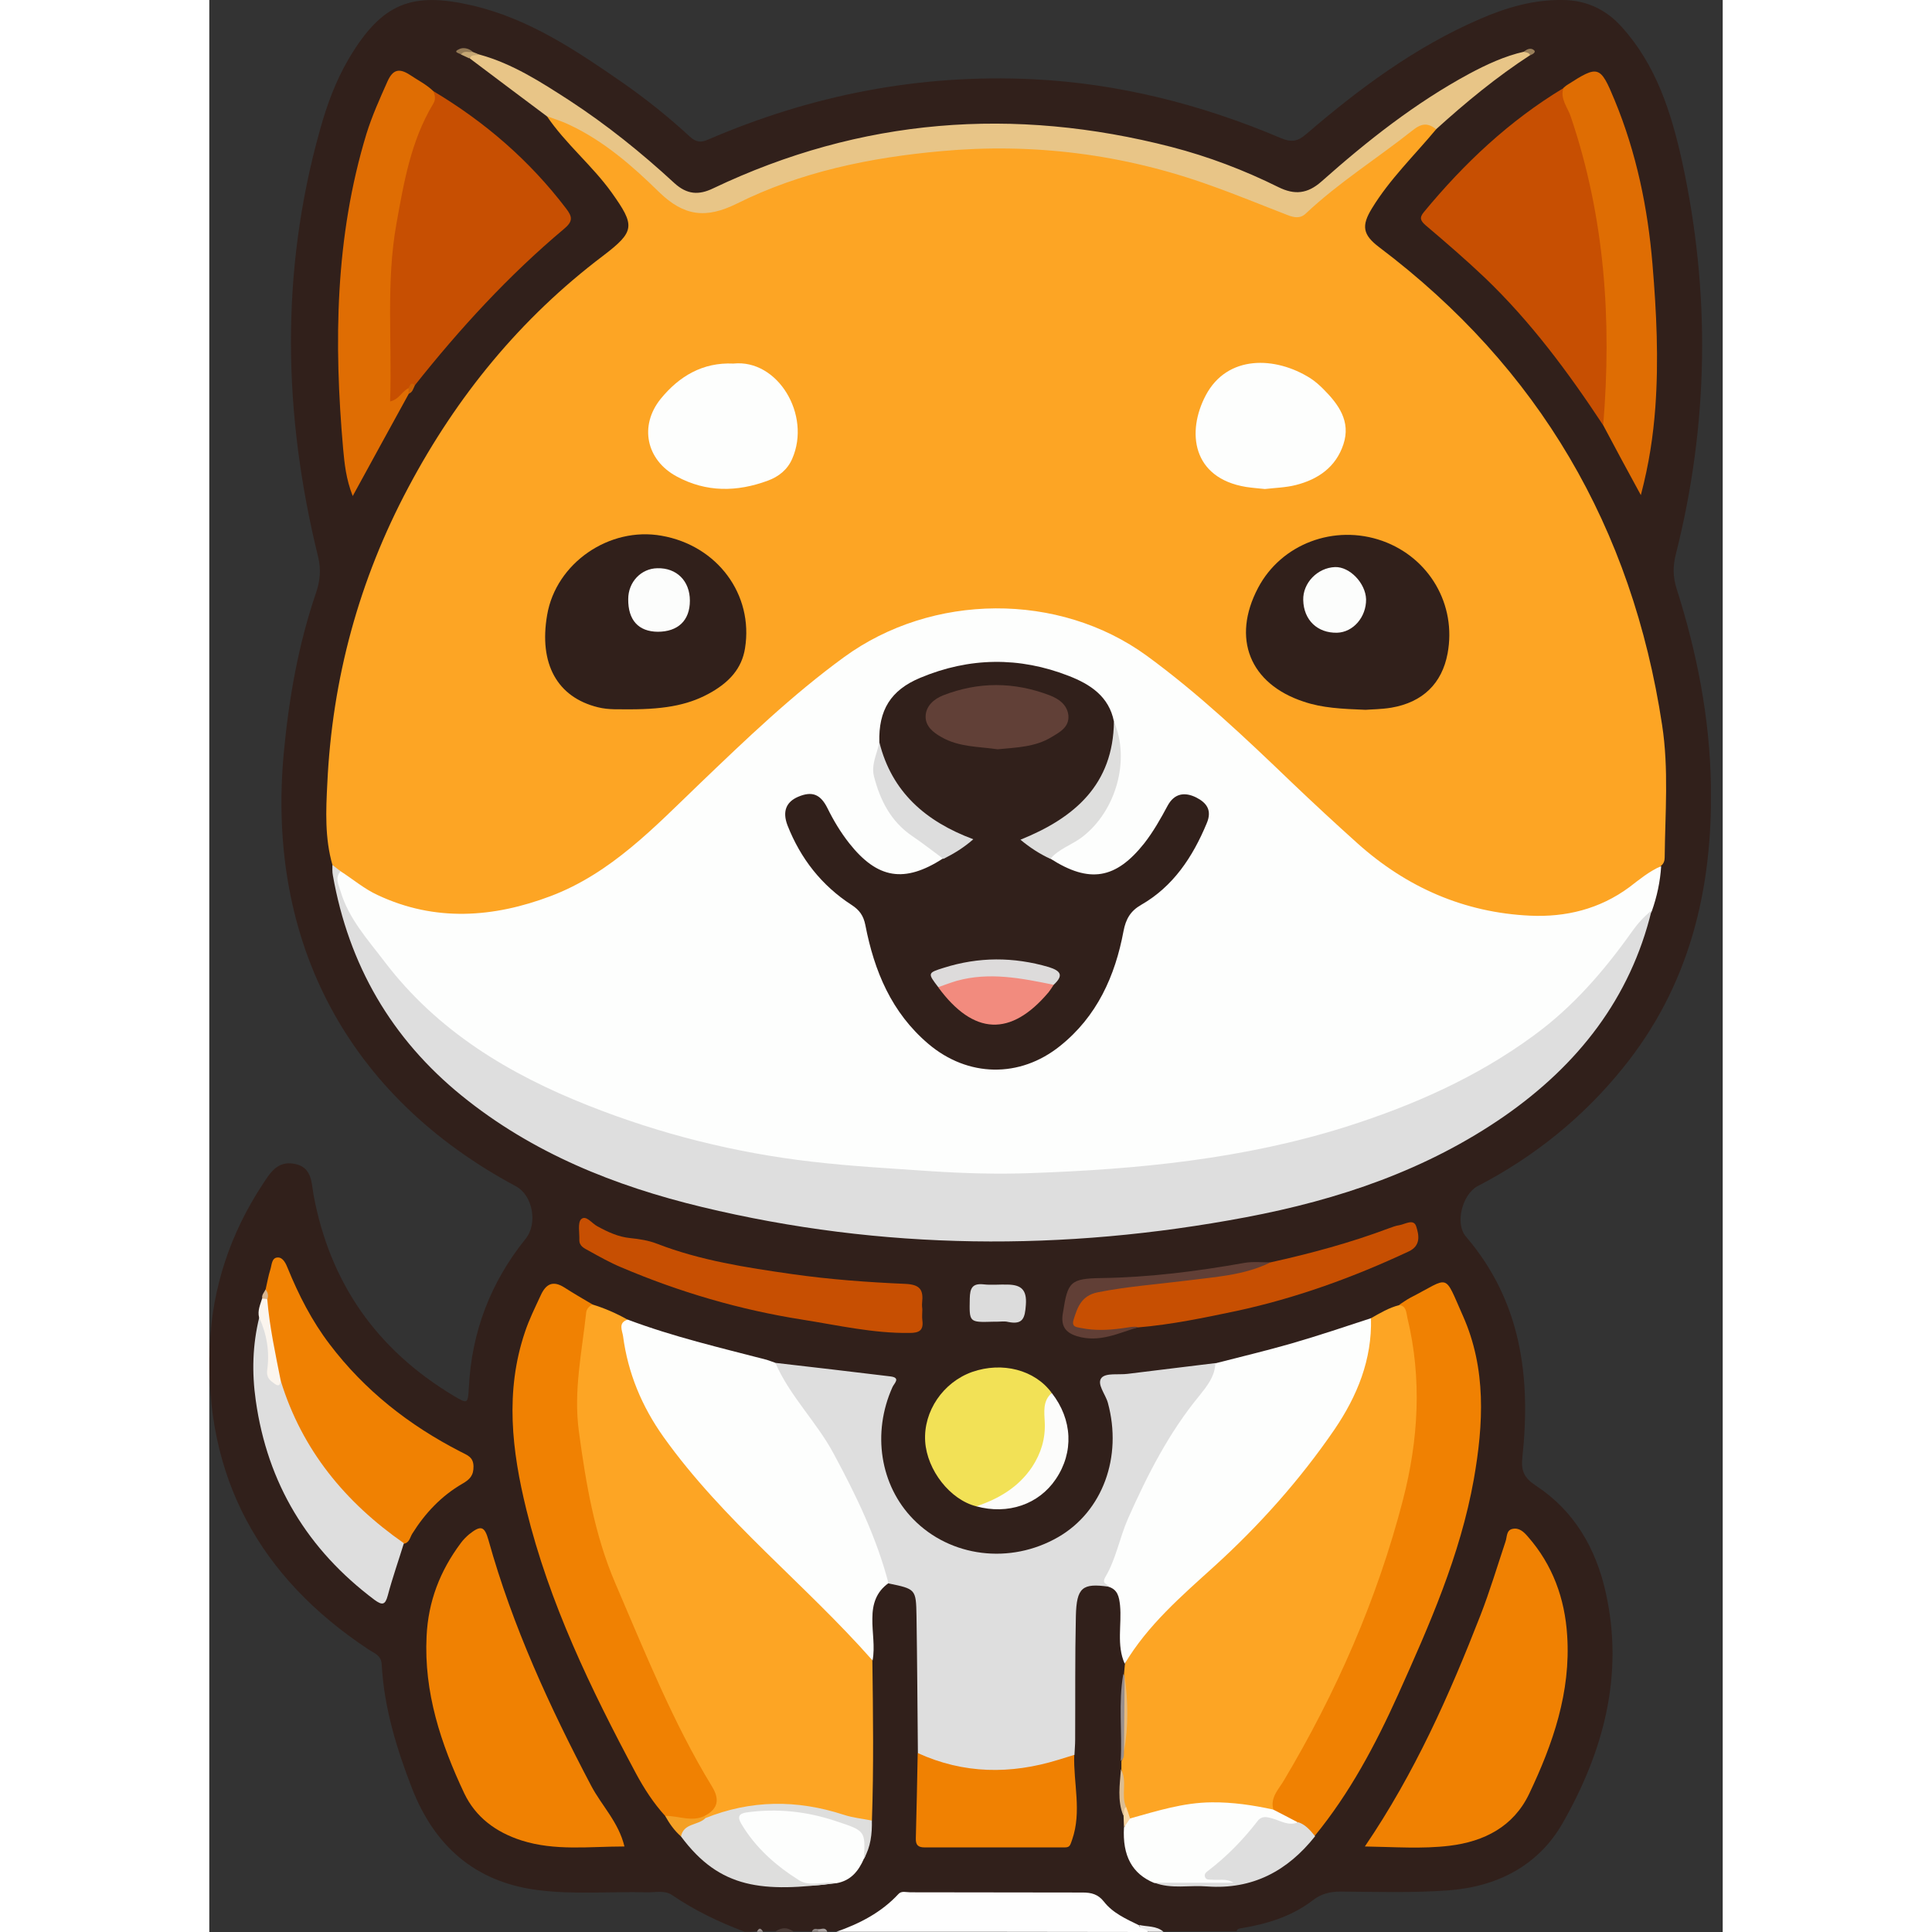 <svg width="24" height="24" viewBox="0 0 47 60" fill="none" xmlns="http://www.w3.org/2000/svg">
<rect x="0" y="0" width="47" height="60" fill="#333333" stroke="none"/>
<g clip-path="url(#clip0_422_992)">
<path d="M16.63 59.993C15.832 59.695 15.077 59.333 14.374 58.854C14.141 58.694 13.851 58.774 13.583 58.767C12.444 58.738 11.304 58.846 10.172 58.694C8.235 58.44 6.987 57.308 6.298 55.545C5.819 54.311 5.427 53.034 5.354 51.692C5.34 51.402 5.122 51.344 4.948 51.228C1.567 48.993 -0.16 45.873 0.014 41.788C0.094 39.981 0.652 38.312 1.647 36.795C1.886 36.433 2.104 36.048 2.633 36.142C3.185 36.237 3.17 36.708 3.236 37.1C3.744 39.843 5.202 41.918 7.589 43.348C8.025 43.609 8.032 43.602 8.061 43.086C8.148 41.359 8.736 39.821 9.824 38.471C10.209 37.993 10.042 37.115 9.519 36.839C4.324 34.06 1.763 29.271 2.314 23.372C2.474 21.681 2.764 20.02 3.315 18.409C3.439 18.046 3.475 17.69 3.381 17.299C2.292 12.872 2.198 8.446 3.439 4.027C3.649 3.265 3.925 2.518 4.324 1.836C5.369 0.065 6.312 -0.254 8.155 0.167C9.918 0.573 11.391 1.567 12.85 2.576C13.575 3.084 14.265 3.635 14.918 4.238C15.107 4.412 15.259 4.441 15.498 4.332C18.713 2.946 22.065 2.293 25.57 2.46C28.254 2.591 30.816 3.244 33.276 4.288C33.602 4.426 33.798 4.397 34.066 4.165C35.714 2.75 37.448 1.459 39.465 0.588C40.285 0.232 41.127 -0.014 42.033 0C42.766 0.007 43.376 0.29 43.869 0.842C44.936 2.025 45.4 3.49 45.734 4.992C46.627 9.077 46.569 13.155 45.545 17.211C45.451 17.574 45.451 17.908 45.567 18.278C46.199 20.259 46.598 22.291 46.634 24.38C46.692 27.616 45.974 30.62 43.884 33.189C42.643 34.72 41.134 35.932 39.385 36.839C38.921 37.086 38.674 37.993 39.022 38.399C40.742 40.402 41.047 42.76 40.778 45.263C40.735 45.677 40.829 45.894 41.192 46.134C42.389 46.917 43.064 48.086 43.369 49.464C43.942 52.033 43.289 54.406 42.033 56.612C41.279 57.939 39.995 58.6 38.456 58.709C37.353 58.788 36.243 58.752 35.133 58.745C34.806 58.745 34.531 58.81 34.262 59.021C33.609 59.521 32.84 59.753 32.042 59.884C31.977 59.891 31.919 59.906 31.904 59.978C31.142 59.978 30.388 59.978 29.626 59.978C29.364 59.884 29.081 59.913 28.813 59.848C28.407 59.674 28.015 59.478 27.703 59.144C27.514 58.948 27.289 58.875 27.021 58.875C25.316 58.875 23.618 58.875 21.913 58.875C21.666 58.875 21.441 58.926 21.26 59.1C20.759 59.587 20.178 59.906 19.475 59.971C19.38 59.971 19.286 59.971 19.192 59.971C19.112 59.891 19.017 59.935 18.923 59.92C18.851 59.928 18.771 59.906 18.713 59.971C18.524 59.971 18.335 59.971 18.147 59.971C17.958 59.891 17.769 59.891 17.581 59.971C17.457 59.971 17.327 59.971 17.203 59.971C17.138 59.913 17.08 59.913 17.015 59.971C16.884 59.993 16.754 59.993 16.63 59.993Z" fill="#31201B"/>
<path d="M19.475 59.993C20.2 59.739 20.875 59.391 21.405 58.817C21.499 58.716 21.644 58.767 21.767 58.767C23.552 58.767 25.337 58.774 27.122 58.774C27.391 58.774 27.601 58.825 27.783 59.057C28.058 59.412 28.472 59.594 28.871 59.79C28.907 59.935 29.19 59.753 29.147 60C25.933 59.993 22.703 59.993 19.475 59.993Z" fill="#FEFEFE"/>
<path d="M29.155 59.993C29.097 59.877 28.915 59.927 28.879 59.782C29.133 59.84 29.416 59.804 29.634 59.993C29.474 59.993 29.314 59.993 29.155 59.993Z" fill="#EEEDED"/>
<path d="M17.58 59.993C17.769 59.847 17.957 59.847 18.146 59.993C17.957 59.993 17.769 59.993 17.58 59.993Z" fill="#4B3C37"/>
<path d="M18.908 59.913C19.009 59.92 19.133 59.833 19.191 59.993C19.096 59.993 19.002 59.993 18.908 59.993C18.879 59.971 18.864 59.957 18.879 59.935C18.886 59.92 18.901 59.913 18.908 59.913Z" fill="#AAA3A1"/>
<path d="M17.008 59.993C17.073 59.855 17.131 59.877 17.197 59.993C17.138 59.993 17.073 59.993 17.008 59.993Z" fill="#978F8C"/>
<path d="M18.909 59.913C18.909 59.942 18.909 59.964 18.901 59.993C18.836 59.993 18.778 59.993 18.713 59.993C18.749 59.891 18.829 59.891 18.909 59.913Z" fill="#8E8683"/>
<path d="M38.102 4.013C37.427 4.825 36.658 5.565 36.106 6.472C35.772 7.016 35.823 7.292 36.331 7.677C41.294 11.421 44.189 16.391 45.118 22.515C45.329 23.88 45.212 25.258 45.198 26.63C45.198 26.731 45.169 26.818 45.089 26.884C44.204 27.769 43.166 28.371 41.904 28.494C39.371 28.741 37.282 27.754 35.424 26.129C33.697 24.62 32.152 22.922 30.374 21.471C29.271 20.571 28.139 19.686 26.724 19.316C24.323 18.677 22.059 18.974 19.969 20.382C18.851 21.137 17.872 22.058 16.863 22.944C15.434 24.206 14.208 25.708 12.64 26.811C11.617 27.529 10.529 28.175 9.259 28.342C7.401 28.581 5.587 28.552 4.093 27.166C3.984 27.079 3.89 26.985 3.824 26.862C3.585 26.027 3.621 25.178 3.665 24.329C3.817 21.079 4.651 18.009 6.182 15.136C7.684 12.306 9.665 9.883 12.227 7.945C13.228 7.183 13.228 7.009 12.495 5.979C11.886 5.13 11.066 4.47 10.478 3.599C10.732 3.454 10.935 3.613 11.146 3.708C12.016 4.107 12.756 4.702 13.467 5.333C13.838 5.66 14.222 5.964 14.592 6.276C14.948 6.581 15.296 6.625 15.724 6.436C16.907 5.914 18.119 5.464 19.388 5.152C21.493 4.629 23.619 4.375 25.774 4.535C28.204 4.709 30.541 5.282 32.776 6.269C32.935 6.342 33.102 6.4 33.255 6.465C33.654 6.646 33.944 6.538 34.278 6.255C35.279 5.384 36.375 4.637 37.449 3.846C37.71 3.657 37.949 3.693 38.102 4.013Z" fill="#FDA524"/>
<path d="M4.078 27.058C4.462 27.305 4.818 27.61 5.231 27.798C7.009 28.633 8.823 28.502 10.608 27.827C12.48 27.116 13.823 25.687 15.223 24.344C16.66 22.966 18.096 21.587 19.707 20.412C22.45 18.409 26.39 18.38 29.118 20.368C30.736 21.551 32.173 22.915 33.61 24.294C34.285 24.939 34.967 25.57 35.663 26.195C37.187 27.559 38.972 28.342 41.018 28.437C42.128 28.488 43.18 28.233 44.102 27.551C44.414 27.312 44.719 27.058 45.089 26.898C45.06 27.377 44.958 27.849 44.798 28.299C43.195 30.838 41.054 32.739 38.312 33.995C35.504 35.286 32.55 35.968 29.503 36.309C27.493 36.534 25.476 36.658 23.451 36.585C19.794 36.462 16.174 36.07 12.691 34.837C10.347 34.009 8.177 32.885 6.4 31.15C5.42 30.2 4.499 29.155 4.041 27.813C3.969 27.602 3.954 27.377 3.918 27.167C3.889 27.022 3.969 26.993 4.078 27.058Z" fill="#FDFEFD"/>
<path d="M4.077 27.058C3.889 27.268 4.019 27.479 4.077 27.682C4.331 28.538 4.926 29.184 5.449 29.873C7.089 32.028 9.316 33.363 11.776 34.336C14.011 35.221 16.326 35.801 18.713 36.077C19.946 36.222 21.187 36.287 22.428 36.374C23.451 36.44 24.481 36.469 25.504 36.432C28.828 36.316 32.122 35.997 35.315 34.989C37.39 34.328 39.349 33.465 41.112 32.173C42.353 31.273 43.332 30.134 44.21 28.893C44.377 28.661 44.566 28.458 44.791 28.277C44.131 31.005 42.505 33.066 40.241 34.648C37.811 36.338 35.068 37.26 32.187 37.804C26.535 38.87 20.904 38.834 15.302 37.485C12.589 36.832 10.035 35.809 7.843 34.031C5.652 32.253 4.331 29.967 3.838 27.188C3.816 27.079 3.823 26.971 3.823 26.862C3.91 26.927 3.99 26.992 4.077 27.058Z" fill="#DEDEDE"/>
<path d="M20.592 51.569C20.614 53.23 20.636 54.885 20.578 56.546C20.346 56.662 20.113 56.604 19.881 56.546C19.453 56.452 19.025 56.328 18.59 56.234C17.719 56.053 16.863 56.133 16.021 56.408C15.832 56.474 15.644 56.583 15.426 56.517C15.375 56.488 15.353 56.445 15.353 56.386C15.658 56.009 15.586 55.639 15.346 55.262C14.156 53.332 13.336 51.22 12.458 49.145C11.631 47.179 11.268 45.089 11.275 42.956C11.275 42.23 11.486 41.519 11.588 40.801C11.609 40.641 11.682 40.489 11.892 40.51C12.277 40.627 12.64 40.786 12.988 40.982C12.901 42.07 13.256 43.05 13.801 43.95C14.403 44.937 15.179 45.793 15.927 46.671C17.095 48.035 18.51 49.13 19.721 50.451C20.048 50.799 20.404 51.119 20.592 51.569Z" fill="#FDA524"/>
<path d="M36.076 40.938C36.359 40.779 36.634 40.612 36.954 40.532C37.244 40.445 37.273 40.685 37.302 40.844C37.505 41.882 37.657 42.905 37.585 43.986C37.469 45.626 37.135 47.208 36.569 48.739C35.756 50.93 34.871 53.092 33.645 55.095C33.413 55.472 33.267 55.893 33.014 56.249C32.433 56.3 31.867 56.118 31.279 56.133C30.547 56.147 29.835 56.234 29.139 56.459C28.972 56.51 28.812 56.583 28.631 56.539C28.464 56.452 28.421 56.3 28.406 56.133C28.297 55.741 28.428 55.342 28.326 54.95C28.326 54.863 28.326 54.783 28.326 54.696C28.399 54.587 28.348 54.449 28.399 54.333C28.435 53.608 28.406 52.882 28.413 52.156C28.413 52.105 28.413 52.055 28.406 52.004C28.413 51.895 28.428 51.786 28.435 51.685C28.762 50.778 29.415 50.11 30.118 49.493C31.867 47.977 33.463 46.315 34.798 44.421C35.481 43.456 35.887 42.39 35.989 41.214C35.981 41.098 36.003 41.011 36.076 40.938Z" fill="#FDA524"/>
<path d="M17.58 42.325C18.77 42.463 19.968 42.6 21.157 42.746C21.484 42.789 21.266 42.963 21.216 43.079C20.577 44.502 20.831 46.127 21.861 47.179C23.015 48.362 24.873 48.594 26.36 47.738C27.746 46.94 28.363 45.242 27.906 43.566C27.833 43.297 27.55 42.978 27.71 42.789C27.848 42.63 28.247 42.702 28.522 42.666C29.429 42.557 30.336 42.441 31.251 42.332C31.447 42.651 31.2 42.876 31.062 43.101C30.699 43.689 30.213 44.197 29.865 44.799C29.197 45.96 28.595 47.157 28.189 48.441C28.131 48.623 28.087 48.804 27.985 48.971C27.935 49.058 27.891 49.24 27.927 49.276C27.115 49.16 26.933 49.298 26.912 50.19C26.883 51.467 26.897 52.752 26.89 54.029C26.89 54.188 26.875 54.341 26.868 54.5C26.353 54.928 25.714 54.972 25.098 55.059C24.183 55.19 23.276 55.052 22.405 54.747C22.246 54.689 22.079 54.624 22.006 54.442C21.992 53.027 21.985 51.605 21.963 50.19C21.948 49.349 21.941 49.349 21.092 49.174C20.838 48.877 20.78 48.485 20.65 48.137C19.997 46.41 19.148 44.799 18.016 43.333C17.791 43.043 17.522 42.753 17.58 42.325Z" fill="#DEDEDE"/>
<path d="M17.58 42.324C18.03 43.362 18.858 44.153 19.387 45.14C20.084 46.431 20.722 47.745 21.092 49.167C20.715 49.435 20.592 49.812 20.592 50.262C20.584 50.698 20.679 51.133 20.599 51.569C18.502 49.188 15.962 47.229 14.105 44.624C13.43 43.674 13.002 42.644 12.85 41.497C12.828 41.33 12.683 41.076 12.995 40.982C14.402 41.512 15.861 41.853 17.312 42.23C17.406 42.259 17.493 42.295 17.58 42.324Z" fill="#FDFEFD"/>
<path d="M27.921 49.276C27.914 49.174 27.689 49.21 27.834 48.964C28.16 48.412 28.269 47.759 28.53 47.164C29.133 45.807 29.8 44.494 30.751 43.34C30.983 43.05 31.23 42.745 31.244 42.339C32.035 42.136 32.826 41.947 33.61 41.722C34.437 41.483 35.257 41.207 36.077 40.938C36.113 42.223 35.649 43.355 34.945 44.392C33.871 45.96 32.608 47.375 31.201 48.652C30.185 49.573 29.14 50.473 28.429 51.67C28.168 51.082 28.342 50.458 28.284 49.856C28.255 49.588 28.211 49.363 27.921 49.276Z" fill="#FDFEFD"/>
<path d="M33.044 56.198C32.942 55.821 33.211 55.567 33.37 55.298C35.003 52.555 36.273 49.66 37.071 46.576C37.55 44.726 37.666 42.825 37.209 40.931C37.172 40.779 37.187 40.561 36.948 40.525C37.064 40.452 37.18 40.365 37.303 40.3C38.551 39.661 38.326 39.502 38.936 40.873C39.661 42.506 39.574 44.218 39.27 45.945C38.849 48.303 37.891 50.466 36.919 52.628C36.215 54.188 35.417 55.69 34.328 57.018C34.074 57.003 33.958 56.749 33.733 56.677C33.494 56.539 33.196 56.466 33.044 56.198Z" fill="#F08102"/>
<path d="M11.9 40.511C11.798 40.569 11.718 40.641 11.704 40.764C11.573 41.991 11.305 43.195 11.479 44.465C11.697 46.076 11.965 47.672 12.611 49.174C13.532 51.315 14.396 53.492 15.615 55.487C15.854 55.879 15.803 56.169 15.397 56.387C14.984 56.779 14.57 56.575 14.156 56.394C13.794 55.995 13.503 55.545 13.249 55.073C11.849 52.454 10.557 49.784 9.846 46.881C9.396 45.053 9.179 43.21 9.803 41.367C9.933 40.975 10.115 40.612 10.289 40.235C10.449 39.879 10.666 39.756 11.022 39.981C11.305 40.162 11.602 40.336 11.9 40.511Z" fill="#F08102"/>
<path d="M35.887 57.344C37.44 55.059 38.513 52.635 39.478 50.161C39.769 49.413 40.001 48.637 40.255 47.875C40.306 47.73 40.277 47.527 40.465 47.483C40.676 47.433 40.821 47.571 40.951 47.723C41.721 48.601 42.098 49.646 42.17 50.792C42.286 52.548 41.728 54.159 40.988 55.712C40.502 56.727 39.594 57.192 38.513 57.322C37.664 57.424 36.816 57.359 35.887 57.344Z" fill="#F08102"/>
<path d="M12.893 57.344C11.805 57.344 10.739 57.489 9.694 57.156C8.903 56.902 8.271 56.437 7.916 55.69C7.19 54.152 6.661 52.555 6.748 50.814C6.798 49.733 7.168 48.782 7.807 47.926C7.88 47.824 7.974 47.73 8.068 47.65C8.431 47.36 8.547 47.389 8.671 47.832C9.418 50.509 10.572 53.013 11.863 55.465C12.19 56.082 12.712 56.59 12.893 57.344Z" fill="#F08102"/>
<path d="M43.288 13.206C42.207 11.566 41.046 9.999 39.624 8.635C39.029 8.069 38.405 7.532 37.781 7.002C37.614 6.857 37.57 6.763 37.723 6.582C38.971 5.072 40.371 3.752 42.054 2.736C42.664 4.049 43.005 5.435 43.23 6.857C43.513 8.686 43.571 10.529 43.527 12.372C43.52 12.662 43.52 12.974 43.288 13.206Z" fill="#C74F02"/>
<path d="M6.957 2.83C8.561 3.788 9.947 4.985 11.079 6.473C11.275 6.727 11.304 6.872 11.013 7.111C9.294 8.555 7.777 10.209 6.384 11.965C6.239 11.994 6.195 12.147 6.079 12.212C6.007 12.292 5.949 12.393 5.862 12.459C5.688 12.582 5.571 12.531 5.513 12.328C5.492 12.248 5.484 12.176 5.484 12.096C5.506 10.224 5.368 8.345 5.738 6.487C5.992 5.217 6.326 3.969 6.957 2.83Z" fill="#C74F02"/>
<path d="M38.101 4.013C37.847 3.817 37.658 3.817 37.368 4.049C36.272 4.92 35.075 5.667 34.052 6.632C33.878 6.799 33.675 6.755 33.479 6.676C32.688 6.371 31.897 6.044 31.099 5.761C28.385 4.782 25.57 4.433 22.718 4.695C20.541 4.891 18.372 5.333 16.391 6.32C15.426 6.799 14.744 6.719 13.967 5.964C13.14 5.152 12.248 4.375 11.181 3.875C10.956 3.766 10.709 3.693 10.477 3.606C9.679 3.011 8.881 2.409 8.09 1.814C8.119 1.575 8.278 1.683 8.402 1.698C9.425 1.981 10.296 2.547 11.174 3.113C12.342 3.875 13.423 4.745 14.446 5.689C14.838 6.044 15.201 6.066 15.651 5.848C20.236 3.664 24.989 3.301 29.88 4.564C31.026 4.861 32.136 5.282 33.203 5.812C33.704 6.059 34.103 6.022 34.538 5.638C35.96 4.375 37.448 3.2 39.124 2.293C39.668 2.003 40.227 1.741 40.836 1.604C40.945 1.56 41.039 1.531 41.032 1.705C39.98 2.387 39.022 3.178 38.101 4.013Z" fill="#E8C587"/>
<path d="M1.747 40.054C1.798 39.836 1.834 39.618 1.899 39.415C1.943 39.277 1.936 39.052 2.132 39.052C2.291 39.052 2.378 39.241 2.436 39.386C2.777 40.221 3.184 41.019 3.735 41.744C4.824 43.181 6.202 44.262 7.799 45.082C7.987 45.184 8.198 45.234 8.205 45.532C8.212 45.822 8.089 45.946 7.864 46.076C7.211 46.453 6.703 46.99 6.304 47.629C6.231 47.745 6.217 47.912 6.043 47.941C5.426 47.76 4.991 47.31 4.555 46.889C3.394 45.757 2.523 44.436 2.095 42.847C1.928 42.049 1.711 41.258 1.725 40.431C1.718 40.3 1.769 40.177 1.747 40.054Z" fill="#F08102"/>
<path d="M6.957 2.83C7.016 2.968 7.037 3.091 6.95 3.229C6.261 4.376 6.043 5.66 5.811 6.952C5.484 8.773 5.68 10.601 5.615 12.466C5.898 12.408 5.985 12.14 6.196 12.053C6.246 12.111 6.254 12.169 6.196 12.227C5.63 13.257 5.064 14.287 4.454 15.405C4.244 14.868 4.2 14.404 4.157 13.946C3.866 10.645 3.903 7.365 4.882 4.151C5.056 3.592 5.296 3.062 5.535 2.525C5.702 2.155 5.898 2.112 6.225 2.322C6.471 2.489 6.74 2.62 6.957 2.83Z" fill="#DF6D03"/>
<path d="M43.289 13.206C43.558 9.948 43.34 6.741 42.281 3.621C42.186 3.331 41.94 3.069 42.056 2.728C42.092 2.699 42.128 2.663 42.165 2.641C43.137 2.017 43.195 2.024 43.645 3.113C44.32 4.745 44.675 6.458 44.82 8.214C44.944 9.694 45.016 11.174 44.907 12.662C44.842 13.525 44.719 14.382 44.458 15.376C44.029 14.592 43.659 13.903 43.289 13.206Z" fill="#DF6D03"/>
<path d="M22.144 40.663C22.144 40.772 22.13 40.888 22.144 40.997C22.188 41.316 22.05 41.396 21.745 41.396C20.613 41.41 19.517 41.156 18.415 40.982C16.477 40.678 14.598 40.126 12.791 39.357C12.443 39.212 12.109 39.023 11.783 38.842C11.652 38.769 11.485 38.704 11.492 38.501C11.5 38.283 11.434 37.971 11.55 37.862C11.703 37.724 11.884 38 12.058 38.087C12.377 38.261 12.704 38.414 13.074 38.45C13.357 38.479 13.64 38.523 13.901 38.624C15.251 39.147 16.673 39.364 18.088 39.567C19.256 39.734 20.439 39.821 21.622 39.872C22.086 39.894 22.18 40.068 22.137 40.46C22.13 40.54 22.137 40.605 22.144 40.663C22.137 40.663 22.137 40.663 22.144 40.663Z" fill="#C74F02"/>
<path d="M22 54.442C23.429 55.095 24.888 55.109 26.368 54.652C26.535 54.602 26.695 54.551 26.861 54.5C26.832 55.378 27.101 56.256 26.796 57.134C26.738 57.286 26.738 57.373 26.571 57.373C25.12 57.373 23.669 57.373 22.218 57.373C22.014 57.373 21.935 57.301 21.942 57.09C21.964 56.205 21.985 55.32 22 54.442Z" fill="#F08102"/>
<path d="M23.821 46.78C23.009 46.577 22.29 45.662 22.232 44.763C22.174 43.826 22.791 42.927 23.691 42.607C24.627 42.281 25.635 42.542 26.158 43.253C26.1 43.623 26.049 43.993 26.049 44.378C26.042 45.553 24.975 46.685 23.821 46.78Z" fill="#F2E156"/>
<path d="M32.956 39.204C34.204 38.928 35.438 38.595 36.635 38.145C36.737 38.109 36.846 38.065 36.954 38.05C37.136 38.022 37.404 37.833 37.484 38.094C37.564 38.348 37.636 38.682 37.252 38.863C35.532 39.669 33.754 40.314 31.897 40.714C30.896 40.924 29.894 41.134 28.871 41.221C28.436 41.279 28.015 41.439 27.572 41.432C27.268 41.425 26.912 41.468 26.752 41.113C26.651 40.88 26.956 40.314 27.246 40.148C27.471 40.017 27.717 39.981 27.971 39.937C29.016 39.756 30.076 39.719 31.12 39.553C31.723 39.444 32.34 39.328 32.956 39.204Z" fill="#C74F02"/>
<path d="M2.219 42.883C2.879 45.031 4.222 46.656 6.043 47.926C5.876 48.47 5.688 49 5.542 49.552C5.463 49.849 5.368 49.856 5.136 49.689C3.054 48.129 1.806 46.076 1.443 43.493C1.319 42.629 1.341 41.766 1.552 40.91C1.798 40.946 1.798 41.156 1.82 41.331C1.871 41.73 1.98 42.121 1.943 42.528C1.922 42.716 2.009 42.861 2.219 42.883Z" fill="#DEDEDE"/>
<path d="M33.042 56.198C33.296 56.329 33.55 56.459 33.797 56.59C33.659 56.909 33.405 56.728 33.238 56.67C32.868 56.546 32.622 56.633 32.382 56.945C32.041 57.395 31.599 57.758 31.178 58.172C31.403 58.339 31.736 58.157 31.968 58.52C31.04 58.505 30.191 58.571 29.342 58.476C28.66 58.193 28.355 57.635 28.406 56.749C28.5 56.684 28.355 56.445 28.595 56.474C29.429 56.242 30.249 55.98 31.127 55.973C31.78 55.966 32.411 56.06 33.042 56.198Z" fill="#FDFEFD"/>
<path d="M20.331 57.722C20.164 58.106 19.924 58.404 19.482 58.484C19.003 58.527 18.48 58.665 18.059 58.382C17.407 57.947 16.804 57.425 16.427 56.706C16.26 56.394 16.376 56.264 16.717 56.198C17.842 55.98 18.901 56.249 19.953 56.59C20.519 56.771 20.548 56.851 20.389 57.453C20.367 57.541 20.396 57.642 20.331 57.722Z" fill="#FDFEFD"/>
<path d="M20.331 57.722C20.374 56.858 20.374 56.858 19.474 56.561C18.567 56.256 17.646 56.154 16.695 56.285C16.434 56.321 16.405 56.43 16.514 56.626C16.957 57.381 17.595 57.94 18.321 58.397C18.662 58.607 19.097 58.418 19.489 58.476C17.181 58.781 15.861 58.665 14.649 57.032C14.526 56.786 14.714 56.691 14.874 56.626C15.041 56.561 15.208 56.474 15.396 56.467C16.819 55.893 18.248 55.886 19.699 56.358C19.982 56.452 20.287 56.481 20.577 56.539C20.585 56.953 20.541 57.352 20.331 57.722Z" fill="#DEDEDD"/>
<path d="M29.35 58.469C30.169 58.469 30.989 58.469 31.809 58.469C31.584 58.331 31.352 58.396 31.127 58.375C31.055 58.367 30.96 58.389 30.924 58.295C30.888 58.2 30.96 58.142 31.018 58.099C31.599 57.656 32.107 57.134 32.55 56.561C32.68 56.386 32.833 56.423 33.014 56.474C33.275 56.546 33.522 56.72 33.819 56.59C34.051 56.669 34.197 56.851 34.342 57.025C33.486 58.106 32.397 58.687 30.989 58.585C30.431 58.541 29.879 58.672 29.35 58.469Z" fill="#DEDEDE"/>
<path d="M23.82 46.78C24.517 46.548 25.134 46.185 25.555 45.554C25.83 45.133 25.968 44.683 25.946 44.175C25.932 43.863 25.874 43.507 26.164 43.261C26.81 44.088 26.853 45.104 26.287 45.938C25.758 46.722 24.8 47.048 23.82 46.78Z" fill="#FCFCFB"/>
<path d="M32.957 39.204C32.137 39.611 31.237 39.654 30.352 39.77C29.43 39.886 28.509 39.952 27.595 40.133C27.087 40.235 26.963 40.59 26.84 40.989C26.767 41.229 26.963 41.214 27.079 41.243C27.5 41.33 27.928 41.309 28.349 41.251C28.523 41.229 28.69 41.185 28.864 41.214C28.241 41.396 27.645 41.708 26.949 41.497C26.564 41.381 26.448 41.156 26.506 40.793C26.506 40.779 26.514 40.764 26.514 40.75C26.659 39.814 26.731 39.705 27.711 39.691C29.206 39.669 30.686 39.48 32.151 39.219C32.413 39.175 32.688 39.204 32.957 39.204Z" fill="#613F36"/>
<path d="M24.437 41.047C24.408 41.047 24.372 41.047 24.343 41.047C23.588 41.069 23.603 41.069 23.617 40.322C23.625 40.017 23.69 39.85 24.038 39.886C24.285 39.915 24.539 39.886 24.793 39.894C25.206 39.901 25.395 40.046 25.359 40.525C25.33 40.931 25.272 41.149 24.807 41.054C24.698 41.025 24.568 41.047 24.437 41.047Z" fill="#DCDCDC"/>
<path d="M2.219 42.883C2.198 42.977 2.183 43.079 2.045 42.985C1.886 42.876 1.762 42.782 1.799 42.535C1.878 41.976 1.784 41.425 1.545 40.909C1.494 40.706 1.581 40.518 1.639 40.329C1.697 40.278 1.755 40.278 1.799 40.343C1.871 41.207 2.053 42.041 2.219 42.883Z" fill="#FBF5EE"/>
<path d="M15.397 56.474C15.172 56.691 14.729 56.619 14.65 57.032C14.439 56.851 14.287 56.626 14.156 56.394C14.57 56.387 14.991 56.597 15.397 56.387C15.397 56.408 15.397 56.445 15.397 56.474Z" fill="#F4A025"/>
<path d="M28.407 54.391C28.4 54.5 28.422 54.616 28.305 54.688C28.356 53.789 28.226 52.889 28.385 51.989C28.4 52.004 28.414 52.026 28.422 52.047C28.443 52.831 28.48 53.615 28.407 54.391Z" fill="#988F8D"/>
<path d="M28.312 54.943C28.515 55.313 28.312 55.734 28.464 56.104C28.406 56.191 28.486 56.307 28.384 56.38C28.196 55.915 28.276 55.429 28.312 54.943Z" fill="#DBBD93"/>
<path d="M28.393 56.387C28.422 56.292 28.378 56.183 28.472 56.111C28.516 56.234 28.559 56.35 28.596 56.474C28.53 56.568 28.472 56.662 28.407 56.749C28.4 56.626 28.4 56.503 28.393 56.387Z" fill="#FAD8A5"/>
<path d="M8.388 1.698C8.279 1.727 8.148 1.683 8.076 1.814C7.989 1.77 7.902 1.734 7.814 1.691C7.894 1.48 8.039 1.575 8.177 1.611C8.257 1.64 8.322 1.669 8.388 1.698Z" fill="#C6A774"/>
<path d="M8.183 1.611C8.06 1.64 7.915 1.553 7.821 1.691C7.748 1.647 7.552 1.618 7.763 1.524C7.879 1.466 8.06 1.495 8.183 1.611Z" fill="#937955"/>
<path d="M1.806 40.343C1.755 40.336 1.697 40.336 1.646 40.329C1.617 40.213 1.704 40.14 1.748 40.046C1.828 40.14 1.835 40.242 1.806 40.343Z" fill="#D9B690"/>
<path d="M6.189 12.227C6.189 12.169 6.189 12.111 6.189 12.053C6.233 11.98 6.255 11.842 6.385 11.965C6.335 12.067 6.313 12.19 6.189 12.227Z" fill="#CB6105"/>
<path d="M41.018 1.712C40.982 1.625 40.895 1.633 40.822 1.611C40.924 1.516 41.054 1.473 41.149 1.567C41.2 1.618 41.105 1.691 41.018 1.712Z" fill="#9A7F59"/>
<path d="M35.909 22.044C35.162 22.015 34.56 21.986 33.986 21.79C32.31 21.238 31.744 19.823 32.571 18.256C33.29 16.892 34.937 16.268 36.432 16.798C37.89 17.32 38.739 18.779 38.456 20.295C38.282 21.224 37.687 21.811 36.707 21.978C36.395 22.029 36.083 22.029 35.909 22.044Z" fill="#31201B"/>
<path d="M13.046 22.029C12.755 22.022 12.407 22.051 12.066 21.964C10.804 21.652 10.23 20.614 10.492 19.098C10.767 17.487 12.422 16.348 14.047 16.638C15.781 16.943 16.906 18.466 16.637 20.135C16.536 20.767 16.144 21.173 15.614 21.485C14.954 21.87 14.236 22.029 13.046 22.029Z" fill="#31201B"/>
<path d="M16.275 11.291C17.654 11.146 18.699 12.887 18.104 14.244C17.959 14.585 17.683 14.803 17.349 14.926C16.391 15.281 15.434 15.296 14.512 14.795C13.569 14.287 13.344 13.221 14.019 12.386C14.592 11.683 15.325 11.247 16.275 11.291Z" fill="#FDFEFD"/>
<path d="M32.782 15.187C32.571 15.165 32.383 15.151 32.194 15.122C30.525 14.846 30.344 13.416 30.946 12.277C31.613 11.015 33.108 11.058 34.197 11.748C34.342 11.842 34.472 11.958 34.596 12.081C35.067 12.553 35.459 13.083 35.22 13.801C34.987 14.505 34.436 14.889 33.739 15.064C33.427 15.143 33.086 15.151 32.782 15.187Z" fill="#FDFEFD"/>
<path d="M20.809 23.053C20.78 22.059 21.157 21.434 22.079 21.05C23.603 20.411 25.156 20.39 26.694 20.992C27.347 21.246 27.942 21.623 28.094 22.407C28.225 22.9 28.138 23.372 27.949 23.822C27.528 24.816 26.774 25.476 25.816 25.933C25.707 25.984 25.569 25.991 25.497 26.122C25.642 26.376 26.005 26.383 26.121 26.666C27.332 27.442 28.152 27.305 29.038 26.187C29.32 25.824 29.546 25.425 29.763 25.019C29.974 24.634 30.293 24.591 30.648 24.765C30.975 24.932 31.149 25.164 30.975 25.57C30.54 26.615 29.937 27.53 28.936 28.103C28.61 28.291 28.464 28.538 28.392 28.916C28.131 30.316 27.565 31.571 26.418 32.486C25.17 33.487 23.559 33.458 22.333 32.42C21.186 31.448 20.65 30.156 20.374 28.727C20.316 28.437 20.192 28.262 19.946 28.103C19.017 27.501 18.364 26.666 17.958 25.636C17.791 25.2 17.914 24.903 18.291 24.743C18.72 24.562 18.981 24.663 19.198 25.099C19.387 25.483 19.605 25.846 19.873 26.187C20.751 27.297 21.586 27.435 22.79 26.659C22.906 26.376 23.247 26.34 23.443 26.086C22.986 25.854 22.536 25.636 22.144 25.324C21.68 24.954 21.303 24.518 21.041 23.989C20.896 23.698 20.809 23.394 20.809 23.053Z" fill="#31201B"/>
<path d="M26.12 26.673C25.794 26.521 25.496 26.332 25.191 26.078C26.882 25.396 28.072 24.359 28.094 22.407C28.609 23.604 28.159 25.186 27.114 25.991C26.795 26.238 26.389 26.354 26.12 26.673Z" fill="#DEDEDD"/>
<path d="M20.81 23.053C21.195 24.598 22.247 25.512 23.727 26.064C23.422 26.332 23.117 26.514 22.798 26.674C22.472 26.434 22.16 26.187 21.826 25.962C21.166 25.512 20.832 24.852 20.643 24.112C20.549 23.749 20.737 23.408 20.81 23.053Z" fill="#DDDDDD"/>
<path d="M28.406 54.391C28.413 53.607 28.421 52.824 28.428 52.047C28.53 52.831 28.551 53.615 28.406 54.391Z" fill="#E5BA7E"/>
<path d="M35.925 18.612C35.932 19.163 35.526 19.635 35.025 19.65C34.416 19.664 33.987 19.258 33.973 18.634C33.959 18.104 34.416 17.632 34.96 17.611C35.417 17.596 35.91 18.111 35.925 18.612Z" fill="#FCFDFC"/>
<path d="M14.925 18.655C14.925 19.272 14.555 19.62 13.924 19.62C13.329 19.613 13.003 19.258 13.01 18.605C13.01 18.075 13.409 17.654 13.917 17.647C14.512 17.632 14.925 18.039 14.925 18.655Z" fill="#FCFDFC"/>
<path d="M24.481 23.27C23.893 23.183 23.284 23.205 22.74 22.893C22.478 22.748 22.239 22.552 22.246 22.247C22.253 21.928 22.5 21.71 22.791 21.594C23.893 21.166 24.996 21.173 26.099 21.594C26.382 21.703 26.643 21.884 26.68 22.218C26.709 22.581 26.419 22.733 26.165 22.886C25.649 23.205 25.062 23.212 24.481 23.27Z" fill="#614037"/>
<path d="M26.223 30.584C26.172 30.664 26.122 30.744 26.064 30.816C24.888 32.209 23.734 32.151 22.639 30.664C22.718 30.49 22.885 30.424 23.052 30.374C24.075 30.076 25.084 30.163 26.085 30.468C26.143 30.483 26.187 30.533 26.223 30.584Z" fill="#F28B7E"/>
<path d="M26.223 30.584C25.229 30.381 24.227 30.178 23.211 30.461C23.015 30.519 22.827 30.591 22.638 30.657C22.304 30.221 22.304 30.214 22.812 30.055C23.893 29.713 24.975 29.713 26.07 30.033C26.462 30.156 26.527 30.301 26.223 30.584Z" fill="#DDDBDB"/>
</g>
<defs>
<clipPath id="clip0_422_992">
<rect width="46.634" height="60" fill="white"/>
</clipPath>
</defs>
</svg>
